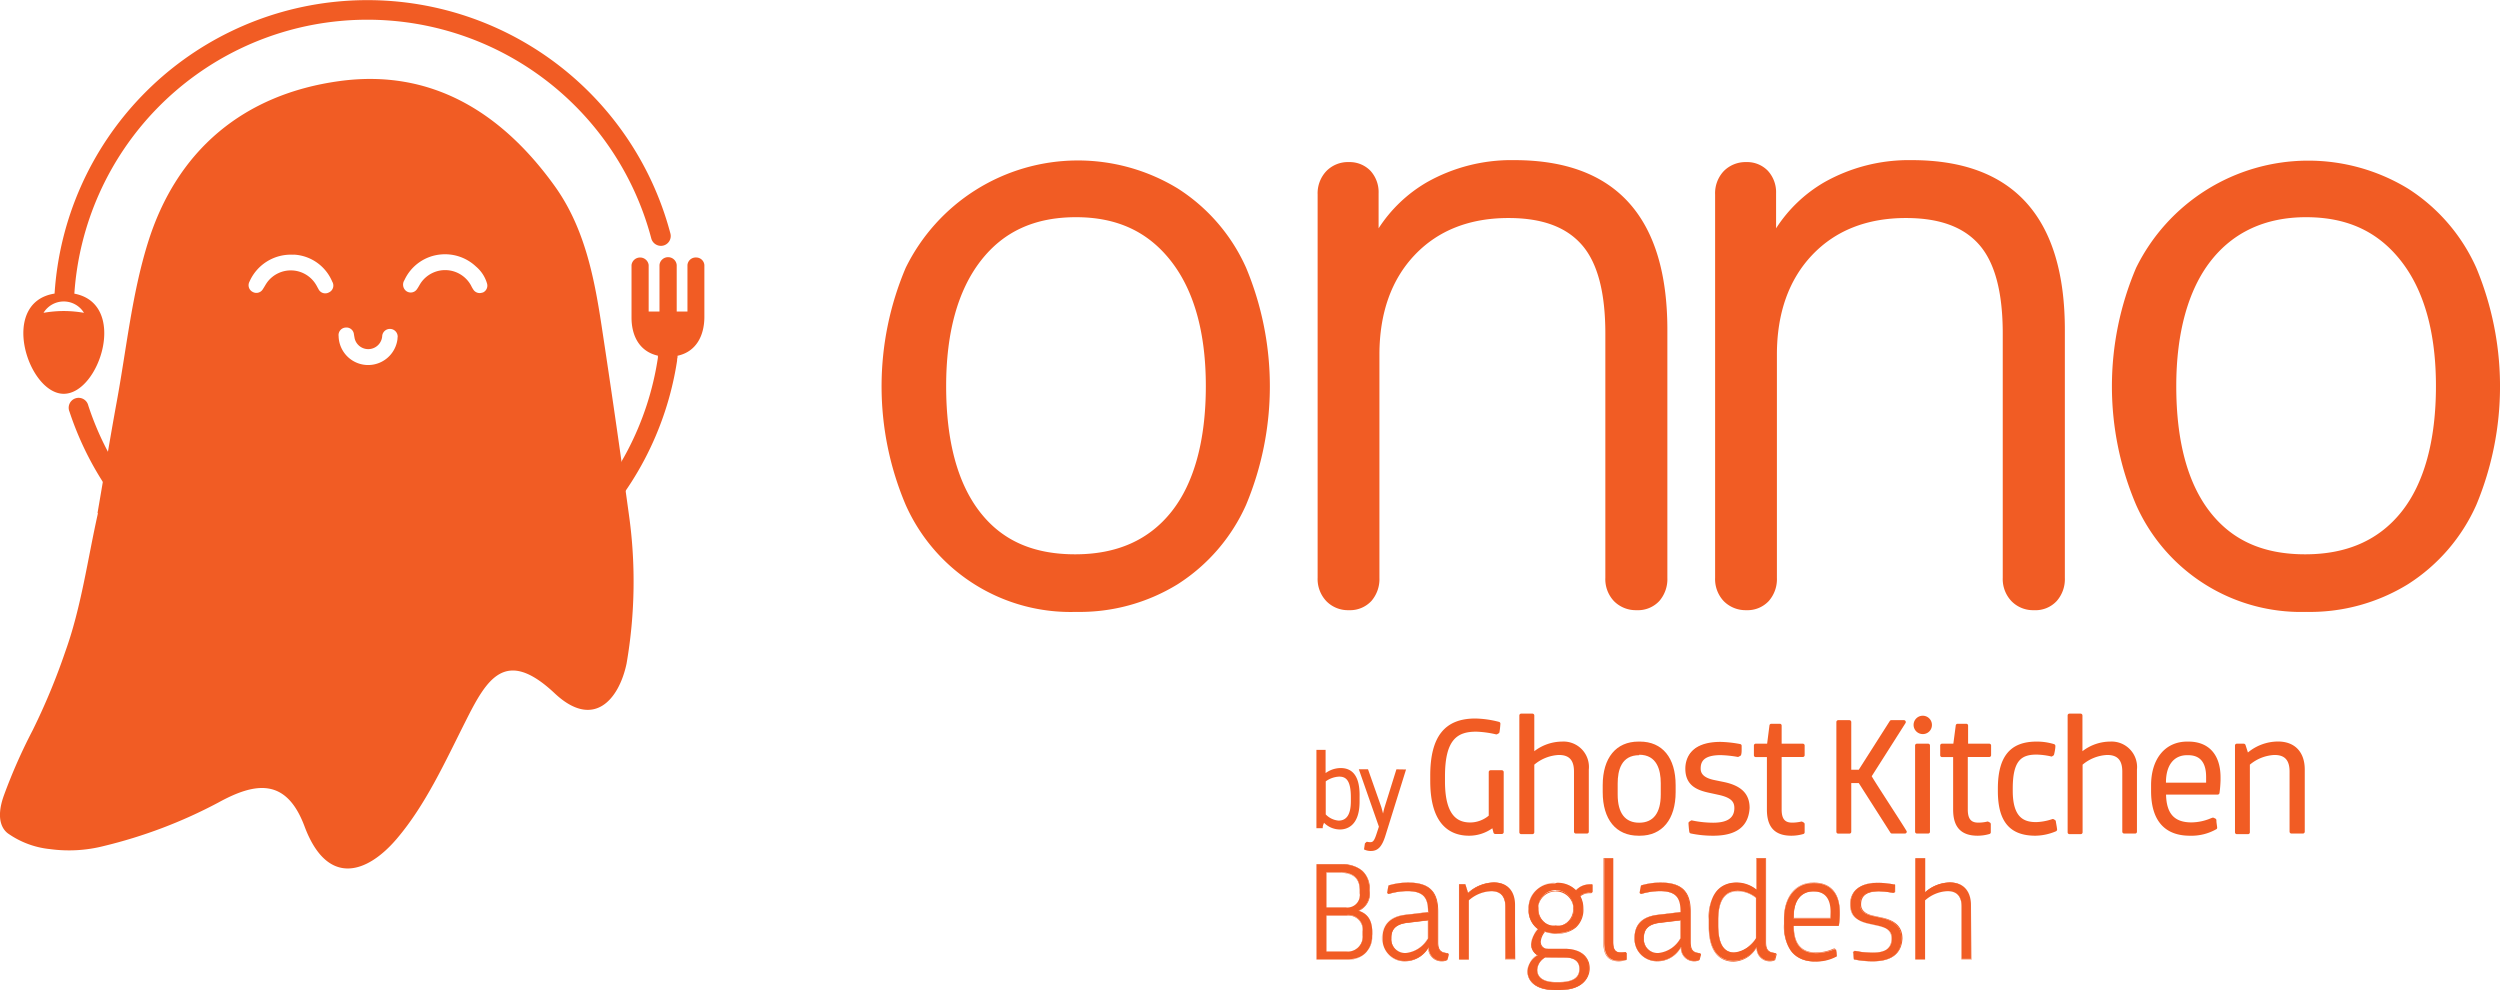 <svg id="Layer_1" data-name="Layer 1" xmlns="http://www.w3.org/2000/svg" viewBox="0 0 332.53 131.7"><defs><style>.cls-1,.cls-2{fill:#f15c24;}.cls-1{fill-rule:evenodd;}</style></defs><title>Onno Logo Trademark 2</title><path class="cls-1" d="M409.75,303.06a2.11,2.11,0,1,0,2.11,2.11A2.1,2.1,0,0,0,409.75,303.06Z" transform="translate(-372.26 -261.84)"/><path class="cls-1" d="M431.67,303.06a2.11,2.11,0,1,0,2.1,2.11A2.1,2.1,0,0,0,431.67,303.06Z" transform="translate(-372.26 -261.84)"/><path class="cls-2" d="M464.85,296.09a1.1,1.1,0,0,0-1.15,1v6.19h-1.43v-6.19a1.15,1.15,0,0,0-2.29,0v6.19h-1.44v-6.19a1.15,1.15,0,0,0-2.28,0v7h0c0,2.35,1,4.49,3.51,5.06l0,.27A39.07,39.07,0,0,1,384,315.77a1.32,1.32,0,1,0-2.5.82,41.7,41.7,0,0,0,80.82-6.77c0-.05,0-.26.06-.43l0-.23h0c2.51-.54,3.54-2.7,3.57-5.07h0v-7A1.09,1.09,0,0,0,464.85,296.09Z" transform="translate(-372.26 -261.84)"/><path class="cls-2" d="M382.15,300.9a39.06,39.06,0,0,1,76.74-7.34,1.33,1.33,0,0,0,1.61.94,1.31,1.31,0,0,0,.93-1.61,41.69,41.69,0,0,0-81.91,8c-7.43,1.18-3.55,13.33,1.22,13.33S389.33,302.25,382.15,300.9Zm-1.41,2.31a15.56,15.56,0,0,0-2.69.24,3.15,3.15,0,0,1,5.38,0A15.56,15.56,0,0,0,380.74,303.21Z" transform="translate(-372.26 -261.84)"/><path class="cls-1" d="M455.88,330.05q-1.72-12.53-3.62-25c-1-6.58-2.33-13.14-6.34-18.63-7-9.66-16.33-15.45-28.47-13.8-12.7,1.73-21.69,9.13-25.54,21.58-2.11,6.81-2.83,14.06-4.13,21.12-.9,4.91-1.7,9.84-2.55,14.77h.06c-1.38,6.16-2.22,12.52-4.34,18.41A86.79,86.79,0,0,1,376.59,359a72.78,72.78,0,0,0-3.8,8.61c-1.25,3.44,0,4.76.65,5.17a11.74,11.74,0,0,0,5.47,2,18.72,18.72,0,0,0,7.12-.4,64.61,64.61,0,0,0,15.27-5.79c4.84-2.66,9-3.38,11.45,3.12,3,8.09,8.28,6.41,12.3,1.68,3.84-4.52,6.42-10.23,9.15-15.64,2.81-5.59,5.27-9.86,11.84-3.69,5.13,4.82,8.53.91,9.56-3.95A64.09,64.09,0,0,0,455.88,330.05ZM416,300.74a1,1,0,0,1-1.38-.45c-.11-.18-.19-.36-.3-.54a3.91,3.91,0,0,0-6.5-.39c-.22.3-.39.64-.6.95a1,1,0,0,1-1.33.37,1,1,0,0,1-.45-1.37,6,6,0,0,1,5.79-3.59,2.77,2.77,0,0,1,.3,0,5.86,5.86,0,0,1,4.92,3.58A1,1,0,0,1,416,300.74Zm9.13,6a1.36,1.36,0,0,1,0,.2,3.93,3.93,0,0,1-7.83-.39,1,1,0,0,1,.92-1.14,1,1,0,0,1,1.12.93l.09.5a1.86,1.86,0,0,0,3.67-.34,1,1,0,1,1,2.05.24Zm11.33-6a1,1,0,0,1-1.22-.35,4.61,4.61,0,0,1-.33-.58,3.92,3.92,0,0,0-6.61-.43c-.21.29-.36.62-.57.91a1,1,0,0,1-1.5.21,1.08,1.08,0,0,1-.18-1.39,5.9,5.9,0,0,1,4.92-3.43,6,6,0,0,1,4.61,1.62,4.64,4.64,0,0,1,1.47,2.28A1,1,0,0,1,436.41,300.78Z" transform="translate(-372.26 -261.84)"/><path class="cls-2" d="M502.18,338.93a24,24,0,0,1-8.81-10.24,39.64,39.64,0,0,1,0-31,24.81,24.81,0,0,1,35.15-10.24,23.53,23.53,0,0,1,8.83,10.24,40.47,40.47,0,0,1,0,31,23.53,23.53,0,0,1-8.83,10.24,25.83,25.83,0,0,1-26.34,0Zm26.46-8.61q4.71-5.94,4.72-17.12,0-10.93-4.78-17.05T515.39,290q-8.55,0-13.26,6.11t-4.72,17.05q0,11.18,4.61,17.12t13.25,5.93Q523.92,336.25,528.64,330.32Z" transform="translate(-372.26 -261.84)"/><path class="cls-2" d="M515.39,343.23A24,24,0,0,1,492.73,329a40.34,40.34,0,0,1,0-31.54A25.52,25.52,0,0,1,528.9,286.9,24.19,24.19,0,0,1,538,297.44,40.91,40.91,0,0,1,538,329a24.2,24.2,0,0,1-9.08,10.54A24.88,24.88,0,0,1,515.39,343.23Zm0-58.68A22.6,22.6,0,0,0,494,298a39,39,0,0,0,0,30.39,24.1,24.1,0,0,0,34.13,10,22.79,22.79,0,0,0,8.56-10,39.62,39.62,0,0,0,0-30.39,22.84,22.84,0,0,0-8.56-9.95A23.48,23.48,0,0,0,515.39,284.55Zm-.12,52.4c-6,0-10.62-2.09-13.81-6.21s-4.75-10-4.75-17.54c0-7.41,1.63-13.29,4.86-17.46s7.92-6.39,13.82-6.39,10.44,2.15,13.75,6.38,4.92,10.06,4.92,17.47c0,7.57-1.64,13.47-4.87,17.54S521.24,337,515.27,337Zm.12-46.22c-5.52,0-9.67,1.91-12.7,5.83s-4.58,9.54-4.58,16.64c0,7.27,1.51,12.88,4.47,16.71s7.11,5.66,12.69,5.66,9.82-1.91,12.81-5.67,4.57-9.44,4.57-16.7c0-7.1-1.56-12.7-4.63-16.63S520.82,290.73,515.39,290.73Z" transform="translate(-372.26 -261.84)"/><path class="cls-2" d="M593.3,305.76V338.7a3.74,3.74,0,0,1-.9,2.62,3.17,3.17,0,0,1-2.47,1,3.36,3.36,0,0,1-2.53-1,3.59,3.59,0,0,1-.95-2.62V306.22q0-8.39-3.26-12.22t-10.33-3.85q-8.1,0-13,5.13T555,309V338.7a3.74,3.74,0,0,1-.9,2.62,3.18,3.18,0,0,1-2.47,1,3.36,3.36,0,0,1-2.53-1,3.63,3.63,0,0,1-1-2.62v-51a3.63,3.63,0,0,1,1-2.62,3.35,3.35,0,0,1,2.53-1A3.13,3.13,0,0,1,554,285a3.59,3.59,0,0,1,.89,2.56v7.34a18.69,18.69,0,0,1,7.47-8.21,22,22,0,0,1,11.3-2.85Q593.3,283.87,593.3,305.76Z" transform="translate(-372.26 -261.84)"/><path class="cls-2" d="M589.93,343a4.07,4.07,0,0,1-3-1.21,4.25,4.25,0,0,1-1.14-3.09V306.22c0-5.4-1-9.36-3.1-11.78s-5.32-3.6-9.79-3.6c-5.17,0-9.36,1.65-12.46,4.91s-4.7,7.73-4.7,13.26V338.7a4.44,4.44,0,0,1-1.07,3.08,3.88,3.88,0,0,1-3,1.22,4,4,0,0,1-3-1.21,4.28,4.28,0,0,1-1.15-3.09v-51a4.29,4.29,0,0,1,1.15-3.09,4,4,0,0,1,3-1.21,3.86,3.86,0,0,1,2.87,1.15,4.21,4.21,0,0,1,1.09,3v4.66a19,19,0,0,1,6.41-6.12,22.84,22.84,0,0,1,11.65-2.95c13.5,0,20.35,7.6,20.35,22.58V338.7a4.44,4.44,0,0,1-1.07,3.08A3.88,3.88,0,0,1,589.93,343Zm-17.07-53.53c4.91,0,8.57,1.37,10.87,4.08s3.42,6.94,3.42,12.67V338.7a2.92,2.92,0,0,0,.77,2.15,2.64,2.64,0,0,0,2,.77,2.5,2.5,0,0,0,2-.76,3.08,3.08,0,0,0,.72-2.16V305.76c0-14.27-6.2-21.21-19-21.21a21.4,21.4,0,0,0-10.94,2.76,18,18,0,0,0-7.19,7.91L554.18,298V287.59a2.86,2.86,0,0,0-.71-2.09,2.44,2.44,0,0,0-1.84-.71,2.62,2.62,0,0,0-2,.78,2.88,2.88,0,0,0-.76,2.14v51a2.93,2.93,0,0,0,.76,2.15,2.65,2.65,0,0,0,2,.77,2.5,2.5,0,0,0,2-.76,3.08,3.08,0,0,0,.71-2.16V309c0-5.89,1.71-10.67,5.08-14.2S567.29,289.47,572.86,289.47Z" transform="translate(-372.26 -261.84)"/><path class="cls-2" d="M646.17,305.76V338.7a3.74,3.74,0,0,1-.9,2.62,3.17,3.17,0,0,1-2.47,1,3.36,3.36,0,0,1-2.53-1,3.59,3.59,0,0,1-.95-2.62V306.22q0-8.39-3.26-12.22t-10.33-3.85q-8.1,0-13,5.13T607.87,309V338.7a3.74,3.74,0,0,1-.91,2.62,3.15,3.15,0,0,1-2.47,1,3.32,3.32,0,0,1-2.52-1,3.6,3.6,0,0,1-1-2.62v-51a3.6,3.6,0,0,1,1-2.62,3.31,3.31,0,0,1,2.52-1,3.12,3.12,0,0,1,2.36.92,3.55,3.55,0,0,1,.9,2.56v7.34a18.57,18.57,0,0,1,7.47-8.21,22,22,0,0,1,11.29-2.85Q646.16,283.87,646.17,305.76Z" transform="translate(-372.26 -261.84)"/><path class="cls-2" d="M642.8,343a4,4,0,0,1-3-1.21,4.26,4.26,0,0,1-1.15-3.09V306.22c0-5.4-1-9.36-3.09-11.78s-5.32-3.6-9.79-3.6c-5.17,0-9.36,1.65-12.46,4.91s-4.7,7.73-4.7,13.26V338.7a4.4,4.4,0,0,1-1.08,3.08,3.87,3.87,0,0,1-3,1.22,4.07,4.07,0,0,1-3-1.21,4.27,4.27,0,0,1-1.14-3.09v-51a4.29,4.29,0,0,1,1.14-3.09,4.07,4.07,0,0,1,3-1.21,3.83,3.83,0,0,1,2.87,1.15,4.22,4.22,0,0,1,1.1,3v4.66a18.92,18.92,0,0,1,6.4-6.12,22.87,22.87,0,0,1,11.65-2.95c13.51,0,20.36,7.6,20.36,22.58V338.7a4.4,4.4,0,0,1-1.08,3.08A3.84,3.84,0,0,1,642.8,343Z" transform="translate(-372.26 -261.84)"/><path class="cls-2" d="M665.84,338.93A23.88,23.88,0,0,1,657,328.69a39.64,39.64,0,0,1,0-31,23.25,23.25,0,0,1,22-13.85,24.16,24.16,0,0,1,13.14,3.61A23.45,23.45,0,0,1,701,297.72a40.35,40.35,0,0,1,0,31,23.45,23.45,0,0,1-8.82,10.24,25.83,25.83,0,0,1-26.34,0Zm26.45-8.61Q697,324.38,697,313.2q0-10.93-4.77-17.05T679,290q-8.53,0-13.26,6.11t-4.71,17.05q0,11.18,4.6,17.12t13.25,5.93Q687.58,336.25,692.29,330.32Z" transform="translate(-372.26 -261.84)"/><path class="cls-2" d="M679,343.23A24,24,0,0,1,656.39,329a40.23,40.23,0,0,1,0-31.54,25.52,25.52,0,0,1,36.17-10.53,24.19,24.19,0,0,1,9.08,10.54,41,41,0,0,1,0,31.53,24.13,24.13,0,0,1-9.08,10.54A24.89,24.89,0,0,1,679,343.23Zm0-58.68A22.57,22.57,0,0,0,657.67,298a38.91,38.91,0,0,0,0,30.39,24.1,24.1,0,0,0,34.13,10,22.79,22.79,0,0,0,8.56-10,39.74,39.74,0,0,0,0-30.39,22.84,22.84,0,0,0-8.56-9.95A23.49,23.49,0,0,0,679,284.55Zm-.12,52.4c-6,0-10.61-2.09-13.81-6.21s-4.74-10-4.74-17.54c0-7.41,1.63-13.29,4.85-17.46s7.92-6.39,13.82-6.39,10.45,2.15,13.76,6.38,4.92,10.06,4.92,17.47c0,7.57-1.64,13.47-4.87,17.54S684.9,337,678.92,337Zm.12-46.22c-5.43,0-9.7,2-12.69,5.83s-4.58,9.54-4.58,16.64c0,7.27,1.5,12.89,4.47,16.71s7.1,5.66,12.68,5.66,9.83-1.91,12.82-5.67,4.57-9.44,4.57-16.7c0-7.1-1.56-12.7-4.63-16.63S684.47,290.73,679,290.73Z" transform="translate(-372.26 -261.84)"/><path class="cls-2" d="M570.58,370.41V364.5h1.49v8h-.87l-.25-1a5.06,5.06,0,0,1-3.28,1.21c-2.64,0-4.92-1.61-4.92-7V365c0-5.51,2.25-7.35,5.8-7.35a13.45,13.45,0,0,1,3.09.44c0,.45-.12,1.09-.12,1.09l-.21.11a13.7,13.7,0,0,0-2.64-.36c-2.93,0-4.4,1.44-4.4,6.2v.66c0,4.49,1.59,5.71,3.64,5.71A4.21,4.21,0,0,0,570.58,370.41Z" transform="translate(-372.26 -261.84)"/><path class="cls-2" d="M567.67,373c-2.35,0-5.17-1.26-5.17-7.26V365c0-5.18,1.92-7.59,6-7.59a13.35,13.35,0,0,1,3.15.45.24.24,0,0,1,.18.25,10.55,10.55,0,0,1-.12,1.1.24.24,0,0,1-.12.18l-.21.12a.32.32,0,0,1-.17,0,13.38,13.38,0,0,0-2.59-.35c-2.5,0-4.16,1-4.16,5.95v.66c0,4.9,1.94,5.47,3.4,5.47a3.88,3.88,0,0,0,2.42-.91v-5.8a.25.25,0,0,1,.25-.24h1.49a.25.25,0,0,1,.25.24v8a.25.25,0,0,1-.25.24h-.87a.25.25,0,0,1-.24-.18l-.15-.58A5.34,5.34,0,0,1,567.67,373Zm.88-15.13c-3.79,0-5.56,2.25-5.56,7.1v.77c0,4.49,1.58,6.77,4.68,6.77a4.7,4.7,0,0,0,3.11-1.16.28.28,0,0,1,.23-.05.24.24,0,0,1,.17.17l.21.77h.44v-7.47h-1v5.66a.26.26,0,0,1-.1.2l0,0a4.32,4.32,0,0,1-2.78,1.06c-2.62,0-3.89-1.94-3.89-5.95v-.66c0-4.57,1.35-6.44,4.65-6.44a13.59,13.59,0,0,1,2.61.34h0c0-.16.06-.47.08-.74A13.15,13.15,0,0,0,568.55,357.85Z" transform="translate(-372.26 -261.84)"/><path class="cls-2" d="M574.61,372.47V357h1.49v5.22h0a6,6,0,0,1,3.89-1.5c2.05,0,3.32,1.28,3.32,3.49v8.28h-1.5v-8c0-1.77-.87-2.46-2.23-2.46a5.76,5.76,0,0,0-3.53,1.42v9.07Z" transform="translate(-372.26 -261.84)"/><path class="cls-2" d="M583.36,372.71h-1.5a.24.24,0,0,1-.24-.24v-8c0-1.51-.63-2.21-2-2.21a5.46,5.46,0,0,0-3.28,1.29v9a.25.25,0,0,1-.25.24h-1.49a.25.25,0,0,1-.25-.24V357a.25.25,0,0,1,.25-.24h1.49a.25.25,0,0,1,.25.24v4.76a6.11,6.11,0,0,1,3.69-1.28,3.38,3.38,0,0,1,3.56,3.73v8.28A.24.24,0,0,1,583.36,372.71Zm-1.25-.49h1v-8c0-2.06-1.11-3.25-3.07-3.25a5.78,5.78,0,0,0-3.73,1.45.25.25,0,0,1-.16.06h0a.25.25,0,0,1-.24-.25v-5h-1v15h1V363.4a.25.25,0,0,1,.09-.19,6,6,0,0,1,3.68-1.47c1.62,0,2.48.93,2.48,2.7Z" transform="translate(-372.26 -261.84)"/><path class="cls-2" d="M590.38,360.7c2.86,0,4.52,2,4.52,5.55v.93c0,3.52-1.66,5.55-4.52,5.55h-.18c-2.86,0-4.52-2-4.52-5.55v-.93c0-3.52,1.66-5.55,4.52-5.55Zm3,5.29c0-2.37-.92-4-3.11-4s-3.11,1.64-3.11,4v1.48c0,2.39.92,4,3.11,4s3.11-1.59,3.11-4Z" transform="translate(-372.26 -261.84)"/><path class="cls-2" d="M590.38,373h-.18c-3,0-4.76-2.17-4.76-5.8v-.93c0-3.63,1.78-5.79,4.76-5.79h.18c3,0,4.76,2.16,4.76,5.79v.93C595.14,370.81,593.36,373,590.38,373Zm-.18-12c-2.71,0-4.27,1.94-4.27,5.31v.93c0,3.37,1.56,5.31,4.27,5.31h.18c2.72,0,4.28-1.94,4.28-5.31v-.93c0-3.37-1.56-5.31-4.28-5.31Zm.09,10.75c-2.16,0-3.35-1.5-3.35-4.22V366c0-2.74,1.19-4.25,3.35-4.25s3.36,1.51,3.36,4.25v1.48C593.65,370.19,592.45,371.69,590.29,371.69Zm0-9.46c-2.37,0-2.86,2-2.86,3.76v1.48c0,2.48,1,3.74,2.86,3.74s2.87-1.26,2.87-3.74V366C593.16,364.27,592.66,362.23,590.29,362.23Z" transform="translate(-372.26 -261.84)"/><path class="cls-2" d="M597,371.32l.23-.16a14.6,14.6,0,0,0,2.81.29c2,0,3.06-.73,3.06-2.19,0-1-.55-1.61-2.25-2l-1.34-.29c-1.87-.4-2.92-1.08-2.92-3s1.12-3.32,4.42-3.32a15.28,15.28,0,0,1,2.58.29c0,.44-.09,1-.12,1.13l-.23.1a15.07,15.07,0,0,0-2.23-.24c-2.26,0-2.93.84-2.93,2,0,1,.72,1.48,1.94,1.74l1.36.29c2.32.49,3.22,1.57,3.22,3.21,0,2.23-1.5,3.47-4.49,3.47a14.73,14.73,0,0,1-3-.28C597.09,372,597,371.32,597,371.32Z" transform="translate(-372.26 -261.84)"/><path class="cls-2" d="M600.15,373a14.41,14.41,0,0,1-3-.3.25.25,0,0,1-.19-.2c-.07-.42-.11-1.12-.11-1.15a.23.23,0,0,1,.11-.22l.23-.15a.23.23,0,0,1,.18,0,13.77,13.77,0,0,0,2.76.29c1.9,0,2.82-.64,2.82-1.95,0-.78-.35-1.37-2.07-1.75l-1.33-.29c-1.62-.35-3.12-1-3.12-3.2,0-1.07.46-3.56,4.67-3.56a15.87,15.87,0,0,1,2.63.29.24.24,0,0,1,.19.26c0,.17,0,.35,0,.53,0,.41-.05.57-.07.64a.24.24,0,0,1-.13.15l-.23.12a.26.26,0,0,1-.15,0,15.62,15.62,0,0,0-2.19-.23c-2.38,0-2.68.95-2.68,1.79,0,.48.18,1.17,1.74,1.51l1.36.28c2.33.49,3.41,1.59,3.41,3.45C604.88,371,604.06,373,600.15,373Zm-2.78-.74a14.49,14.49,0,0,0,2.78.25c2.82,0,4.25-1.09,4.25-3.23,0-1.61-.94-2.53-3-3L600,366c-1.42-.3-2.13-1-2.13-2,0-1.54,1-2.28,3.17-2.28a15.09,15.09,0,0,1,2.2.23l0,0c0-.11,0-.3,0-.46l0-.3a13.94,13.94,0,0,0-2.31-.25c-2.7,0-4.18,1.09-4.18,3.08,0,1.56.74,2.3,2.73,2.72l1.34.29c1.72.38,2.45,1.05,2.45,2.23s-.58,2.43-3.31,2.43a14.93,14.93,0,0,1-2.76-.27l0,0C597.31,371.63,597.34,372,597.37,372.24Z" transform="translate(-372.26 -261.84)"/><path class="cls-2" d="M605.79,361h1.73l.35-2.65H609V361h3.06v1.29H609v7.23c0,1.55.69,2,1.68,2a5.72,5.72,0,0,0,1.17-.13l.21.11v1.08a5.64,5.64,0,0,1-1.54.22c-2,0-3-1-3-3.21v-7.27h-1.73Z" transform="translate(-372.26 -261.84)"/><path class="cls-2" d="M610.54,373c-2.2,0-3.26-1.13-3.26-3.46v-7h-1.49a.24.24,0,0,1-.24-.24V361a.24.24,0,0,1,.24-.24h1.52l.31-2.44a.25.25,0,0,1,.25-.21H609a.24.24,0,0,1,.24.24v2.41h2.82a.24.24,0,0,1,.24.24v1.29a.24.24,0,0,1-.24.24h-2.82v7c0,1.52.69,1.73,1.44,1.73a5.55,5.55,0,0,0,1.12-.13.26.26,0,0,1,.17,0l.2.11a.25.25,0,0,1,.13.22v1.08a.24.24,0,0,1-.16.23A5.79,5.79,0,0,1,610.54,373ZM606,362h1.48a.24.24,0,0,1,.24.25v7.27c0,2.05.86,3,2.78,3a5.53,5.53,0,0,0,1.29-.16v-.76a5.61,5.61,0,0,1-1.13.12c-1.3,0-1.93-.72-1.93-2.21v-7.23A.25.25,0,0,1,609,362h2.81v-.79H609a.25.25,0,0,1-.25-.25v-2.41h-.69l-.32,2.45a.24.24,0,0,1-.24.21H606Z" transform="translate(-372.26 -261.84)"/><path class="cls-2" d="M623.92,372.47l-4.29-6.73h-1.38v6.73h-1.5v-14.6h1.5v6.59h1.4l4.19-6.59h1.69l-4.59,7.21c.72,1.24,4,6.17,4.7,7.39Z" transform="translate(-372.26 -261.84)"/><path class="cls-2" d="M625.65,372.71h-1.73a.24.24,0,0,1-.21-.11L619.5,366h-1v6.48a.24.24,0,0,1-.24.24h-1.5a.24.24,0,0,1-.24-.24v-14.6a.25.25,0,0,1,.24-.25h1.5a.25.25,0,0,1,.24.25v6.34h1l4.12-6.47a.24.24,0,0,1,.2-.12h1.69a.24.24,0,0,1,.21.13.25.25,0,0,1,0,.25l-4.5,7.08c.42.72,1.43,2.27,2.4,3.78s1.84,2.84,2.2,3.45a.23.23,0,0,1,.06.16A.24.24,0,0,1,625.65,372.71Zm-1.6-.49h1.16c-.43-.69-1.19-1.87-2-3.1-1-1.61-2.11-3.27-2.49-3.92a.25.25,0,0,1,0-.25l4.34-6.84H624l-4.12,6.48a.24.24,0,0,1-.21.11h-1.4a.25.25,0,0,1-.25-.24v-6.35h-1v14.11h1v-6.48a.25.25,0,0,1,.25-.24h1.38a.26.26,0,0,1,.21.11Z" transform="translate(-372.26 -261.84)"/><path class="cls-2" d="M628,357.29a1,1,0,1,1-1,1A1,1,0,0,1,628,357.29Zm-.74,3.67h1.5v11.51h-1.5Z" transform="translate(-372.26 -261.84)"/><path class="cls-2" d="M628.73,372.71h-1.5a.24.24,0,0,1-.24-.24V361a.24.24,0,0,1,.24-.24h1.5a.24.24,0,0,1,.24.24v11.51A.24.24,0,0,1,628.73,372.71Zm-1.25-.49h1v-11h-1Zm.49-12.74a1.22,1.22,0,1,1,1.26-1.21A1.2,1.2,0,0,1,628,359.48Zm0-1.94a.73.73,0,1,0,.77.73A.7.7,0,0,0,628,357.54Z" transform="translate(-372.26 -261.84)"/><path class="cls-2" d="M630.57,361h1.73l.34-2.65h1.15V361h3.07v1.29h-3.07v7.23c0,1.55.7,2,1.69,2a5.72,5.72,0,0,0,1.17-.13l.21.11v1.08a5.67,5.67,0,0,1-1.55.22c-2,0-3-1-3-3.21v-7.27h-1.73Z" transform="translate(-372.26 -261.84)"/><path class="cls-2" d="M635.31,373c-2.19,0-3.26-1.13-3.26-3.46v-7h-1.48a.24.24,0,0,1-.24-.24V361a.24.24,0,0,1,.24-.24h1.51l.32-2.44a.25.25,0,0,1,.24-.21h1.15a.24.24,0,0,1,.25.24v2.41h2.82a.24.24,0,0,1,.24.24v1.29a.24.24,0,0,1-.24.24H634v7c0,1.52.69,1.73,1.44,1.73a5.27,5.27,0,0,0,1.11-.13.25.25,0,0,1,.17,0l.21.11a.25.25,0,0,1,.13.22v1.08a.24.24,0,0,1-.17.23A5.7,5.7,0,0,1,635.31,373Zm-4.5-11h1.49a.25.25,0,0,1,.24.25v7.27c0,2.05.86,3,2.77,3a5.55,5.55,0,0,0,1.3-.16v-.76a5.81,5.81,0,0,1-1.13.12c-1.3,0-1.93-.72-1.93-2.21v-7.23a.25.25,0,0,1,.24-.25h2.82v-.79h-2.82a.25.25,0,0,1-.24-.25v-2.41h-.69l-.32,2.45a.25.25,0,0,1-.24.21h-1.49Z" transform="translate(-372.26 -261.84)"/><path class="cls-2" d="M645.63,372.22a7,7,0,0,1-2.62.51c-3.09,0-4.77-1.52-4.77-5.68v-.33c0-4.43,1.73-6,4.91-6a7.46,7.46,0,0,1,2.25.33c0,.42-.16,1.09-.16,1.09l-.16.1a9.49,9.49,0,0,0-1.93-.24c-2,0-3.41.82-3.41,4.76v.31c0,3.83,1.68,4.4,3.36,4.4a7.84,7.84,0,0,0,2.19-.4l.18.11A10,10,0,0,1,645.63,372.22Z" transform="translate(-372.26 -261.84)"/><path class="cls-2" d="M643,373c-3.42,0-5-1.89-5-5.93v-.33c0-4.27,1.63-6.26,5.15-6.26a7.84,7.84,0,0,1,2.33.34.26.26,0,0,1,.17.26c0,.42-.16,1.07-.17,1.1a.27.27,0,0,1-.1.16l-.16.1a.21.21,0,0,1-.2,0,9.57,9.57,0,0,0-1.87-.23c-2,0-3.17.75-3.17,4.51v.31c0,3.66,1.58,4.16,3.12,4.16a7.38,7.38,0,0,0,2.11-.39.24.24,0,0,1,.2,0l.19.11a.29.29,0,0,1,.11.16c0,.11.12.65.17,1.09a.26.26,0,0,1-.15.25A7.23,7.23,0,0,1,643,373Zm.14-12c-3.27,0-4.66,1.73-4.66,5.78v.33c0,3.81,1.35,5.44,4.52,5.44a7.12,7.12,0,0,0,2.36-.42c0-.29-.09-.59-.12-.75a8,8,0,0,1-2.15.37c-1.68,0-3.61-.52-3.61-4.64v-.31c0-3.55,1.06-5,3.66-5A9.88,9.88,0,0,1,645,362c0-.16.08-.48.11-.76A7.6,7.6,0,0,0,643.15,360.94Z" transform="translate(-372.26 -261.84)"/><path class="cls-2" d="M647.54,372.47V357H649v5.22h.05a6,6,0,0,1,3.89-1.5c2,0,3.32,1.28,3.32,3.49v8.28h-1.5v-8c0-1.77-.88-2.46-2.23-2.46A5.72,5.72,0,0,0,649,363.4v9.07Z" transform="translate(-372.26 -261.84)"/><path class="cls-2" d="M656.3,372.71h-1.5a.25.25,0,0,1-.25-.24v-8c0-1.51-.63-2.21-2-2.21a5.46,5.46,0,0,0-3.28,1.29v9a.25.25,0,0,1-.25.24h-1.5a.24.24,0,0,1-.24-.24V357a.24.24,0,0,1,.24-.24H649a.25.25,0,0,1,.25.24v4.76a6.06,6.06,0,0,1,3.69-1.28,3.39,3.39,0,0,1,3.56,3.73v8.28A.24.24,0,0,1,656.3,372.71Zm-1.26-.49h1v-8c0-2.06-1.12-3.25-3.07-3.25a5.84,5.84,0,0,0-3.74,1.45.22.22,0,0,1-.15.06H649a.25.25,0,0,1-.24-.25v-5h-1v15h1V363.4a.22.22,0,0,1,.09-.19,6,6,0,0,1,3.68-1.47c1.62,0,2.47.93,2.47,2.7Z" transform="translate(-372.26 -261.84)"/><path class="cls-2" d="M660.12,367.27c0,3.16,1.45,4.18,3.64,4.18a7.53,7.53,0,0,0,2.83-.62l.23.11s.09.66.12,1a6.77,6.77,0,0,1-3.41.79c-3.11,0-4.91-1.77-4.91-5.68v-.78c0-3.51,1.89-5.57,4.56-5.57h.16c2.44,0,4,1.46,4,4.53v.36a15.05,15.05,0,0,1-.13,1.68Zm0-1.15H666v-1c0-2.5-1.32-3.14-2.63-3.14h-.16c-1.59,0-3,1.11-3,3.85Z" transform="translate(-372.26 -261.84)"/><path class="cls-2" d="M663.53,373c-3.37,0-5.15-2.06-5.15-5.93v-.78c0-3.53,1.88-5.81,4.8-5.81h.16c2.72,0,4.28,1.74,4.28,4.77v.36a15.59,15.59,0,0,1-.14,1.71.25.25,0,0,1-.24.21h-6.87c.06,2.55,1.11,3.7,3.39,3.7a6.77,6.77,0,0,0,2.55-.54l.21-.08a.37.37,0,0,1,.18,0l.23.11a.26.26,0,0,1,.14.22h0a.87.87,0,0,0,0,.11c0,.21.08.62.1.87a.26.26,0,0,1-.07.19A6.69,6.69,0,0,1,663.53,373Zm-.35-12c-2.62,0-4.31,2.1-4.31,5.33v.78c0,3.61,1.56,5.44,4.66,5.44a7,7,0,0,0,3.15-.68c0-.23-.06-.53-.08-.7h0l-.09,0a7.34,7.34,0,0,1-2.73.56c-2.61,0-3.89-1.44-3.89-4.42a.25.25,0,0,1,.25-.25H667a12.48,12.48,0,0,0,.11-1.43v-.36c0-2.76-1.35-4.29-3.79-4.29Zm2.77,5.42h-5.83a.25.25,0,0,1-.25-.24v-.29c0-3,1.7-4.09,3.29-4.09h.16c1.07,0,2.87.44,2.87,3.38v1A.24.24,0,0,1,666,366.36Zm-5.59-.48h5.34v-.76c0-1.92-.8-2.89-2.38-2.89h-.16c-1.75,0-2.8,1.34-2.8,3.6Z" transform="translate(-372.26 -261.84)"/><path class="cls-2" d="M669.79,372.47V361h.92l.44,1.38a6.25,6.25,0,0,1,4.08-1.64c2.09,0,3.31,1.3,3.31,3.49v8.28h-1.49v-8c0-1.77-.88-2.46-2.24-2.46a5.71,5.71,0,0,0-3.52,1.42v9.07Z" transform="translate(-372.26 -261.84)"/><path class="cls-2" d="M678.54,372.71h-1.49a.25.25,0,0,1-.25-.24v-8c0-1.51-.63-2.21-2-2.21a5.48,5.48,0,0,0-3.28,1.29v9a.24.24,0,0,1-.24.24h-1.5a.24.24,0,0,1-.24-.24V361a.24.24,0,0,1,.24-.24h.92a.26.26,0,0,1,.24.17l.32,1a6.31,6.31,0,0,1,4-1.46c2.23,0,3.56,1.39,3.56,3.73v8.28A.25.25,0,0,1,678.54,372.71Zm-1.25-.49h1v-8c0-2.06-1.12-3.25-3.07-3.25a6,6,0,0,0-3.92,1.58.27.27,0,0,1-.23.05.22.22,0,0,1-.16-.16l-.38-1.2H670v11h1V363.4a.22.22,0,0,1,.09-.19,5.94,5.94,0,0,1,3.67-1.47c1.62,0,2.48.93,2.48,2.7Z" transform="translate(-372.26 -261.84)"/><path class="cls-2" d="M547.41,376.81h3.15c2.58,0,3.84,1.18,3.84,3.37v.15a2.49,2.49,0,0,1-1.4,2.61V383c1.44.46,1.79,1.62,1.79,2.91v.15c0,1.67-.79,3.37-3.26,3.37h-4.12Zm1.26,1.05v4.69h2.68a1.69,1.69,0,0,0,1.79-1.91v-.42c0-1.54-.82-2.36-2.68-2.36Zm0,5.69v4.85h2.66a2,2,0,0,0,2.2-2.2v-.5a1.94,1.94,0,0,0-2.18-2.15Z" transform="translate(-372.26 -261.84)"/><path class="cls-2" d="M551.53,389.48h-4.15v-12.7h3.18a4.22,4.22,0,0,1,2.9.88,3.2,3.2,0,0,1,1,2.52v.15A2.53,2.53,0,0,1,553,383V383c1.22.39,1.79,1.33,1.79,2.93v.15a3.75,3.75,0,0,1-.72,2.33A3.09,3.09,0,0,1,551.53,389.48Zm-4.1-.05h4.1a3,3,0,0,0,3.24-3.35v-.15c0-1.59-.57-2.51-1.77-2.89h0v-.11h0a2.5,2.5,0,0,0,1.39-2.59v-.15c0-2.22-1.29-3.35-3.82-3.35h-3.13Zm3.9-1h-2.68v-4.89h2.7a2,2,0,0,1,2.2,2.17v.5A2,2,0,0,1,551.33,388.42Zm-2.64,0h2.64a2,2,0,0,0,2.17-2.18v-.5a1.91,1.91,0,0,0-2.15-2.12h-2.66Zm2.66-5.8h-2.7v-4.74h1.81c1.82,0,2.71.78,2.71,2.38v.42A1.73,1.73,0,0,1,551.35,382.58Zm-2.66-.05h2.66a1.67,1.67,0,0,0,1.77-1.89v-.42c0-1.57-.87-2.34-2.66-2.34h-1.77Z" transform="translate(-372.26 -261.84)"/><path class="cls-2" d="M562.22,383.09c0-1.8-.57-2.72-2.76-2.72a9.08,9.08,0,0,0-2.53.38l-.16-.13c0-.1.14-.82.18-1a9,9,0,0,1,2.6-.38c2.92,0,3.93,1.3,3.93,3.83v4.06c0,1,.33,1.35,1,1.46l.31.06.08.13c0,.14-.2.75-.2.75a1.46,1.46,0,0,1-.62.13,1.74,1.74,0,0,1-1.75-1.82h0a3.56,3.56,0,0,1-3.15,1.82,2.9,2.9,0,0,1-3-2.95v-.09c0-1.77,1-2.84,3.1-3.09l3.06-.36Zm0,3.55v-2.4l-2.72.33c-1.64.19-2.18.92-2.18,2v.1a1.82,1.82,0,0,0,1.94,1.93A3.81,3.81,0,0,0,562.22,386.64Z" transform="translate(-372.26 -261.84)"/><path class="cls-2" d="M564,389.71a1.76,1.76,0,0,1-1.77-1.82h0a3.58,3.58,0,0,1-3.16,1.82,3,3,0,0,1-3-3v-.09c0-1.82,1.05-2.87,3.13-3.11l3-.36v-.08c0-1.66-.46-2.7-2.73-2.7a8.7,8.7,0,0,0-2.52.39h0l-.17-.15h0c0-.1.14-.84.17-1v0h0a9.31,9.31,0,0,1,2.61-.38c2.77,0,4,1.15,4,3.85v4.06c0,1.06.35,1.33,1,1.44l.33.06.08.15h0c0,.13-.19.74-.19.74v0h0A1.41,1.41,0,0,1,564,389.71Zm-1.82-1.87h.1v0a1.71,1.71,0,0,0,1.72,1.8,1.29,1.29,0,0,0,.6-.13c0-.08.15-.59.19-.72l-.06-.12-.3-.06c-.62-.11-1-.39-1-1.48v-4.06c0-2.67-1.16-3.81-3.9-3.81a9,9,0,0,0-2.58.38c0,.18-.16.83-.17.95l.13.12a9.36,9.36,0,0,1,2.53-.38c2.31,0,2.78,1,2.78,2.74v.12h0l-3.05.37c-2.08.24-3.09,1.24-3.09,3.06v.09a2.89,2.89,0,0,0,3,2.93,3.51,3.51,0,0,0,3.12-1.81Zm-2.94.76a1.86,1.86,0,0,1-2-2v-.1c0-1.19.7-1.82,2.2-2l2.75-.32v2.42h0A3.73,3.73,0,0,1,559.26,388.6Zm2.93-4.33-2.69.32c-1.47.17-2.16.79-2.16,2v.1a1.81,1.81,0,0,0,1.92,1.91,3.66,3.66,0,0,0,2.93-1.92Z" transform="translate(-372.26 -261.84)"/><path class="cls-2" d="M566.39,389.45v-10h.78l.37,1.19a5.22,5.22,0,0,1,3.44-1.42c1.77,0,2.8,1.13,2.8,3v7.16h-1.27V382.5c0-1.54-.74-2.13-1.88-2.13a4.75,4.75,0,0,0-3,1.23v7.85Z" transform="translate(-372.26 -261.84)"/><path class="cls-2" d="M573.8,389.48h-1.31v-7c0-1.4-.63-2.11-1.86-2.11a4.78,4.78,0,0,0-3,1.22v7.87h-1.31v-10h.82l.36,1.16a5.2,5.2,0,0,1,3.43-1.4c1.77,0,2.82,1.14,2.82,3.05Zm-1.26-.05h1.21v-7.14c0-1.88-1-3-2.77-3a5.23,5.23,0,0,0-3.43,1.41l0,0-.38-1.21h-.73v9.92h1.21v-7.84h0a4.88,4.88,0,0,1,3-1.23c1.27,0,1.91.72,1.91,2.15Z" transform="translate(-372.26 -261.84)"/><path class="cls-2" d="M579.32,379.26a3.44,3.44,0,0,1,2.58,1,2.49,2.49,0,0,1,1.86-.8h.3v1l-.16.13-.25,0a1.83,1.83,0,0,0-1.24.42,3.44,3.44,0,0,1,.38,1.61c0,2.34-1.55,3.34-3.47,3.34h-.24a4.24,4.24,0,0,1-1.4-.23,2.36,2.36,0,0,0-.58,1.32c0,.59.41,1,1.17,1h2.23c2.1,0,3.11,1.15,3.11,2.5v.15c0,1.4-1.05,2.82-3.93,2.82h-.58c-2.47,0-3.65-1.12-3.65-2.49V391a2.48,2.48,0,0,1,1.34-2.09v0a1.69,1.69,0,0,1-.86-1.49,3.42,3.42,0,0,1,.9-2,3.06,3.06,0,0,1-1.23-2.7,3.26,3.26,0,0,1,3.48-3.37Zm-1.09,9.91a3.26,3.26,0,0,1-.39,0,2,2,0,0,0-1.13,1.68c0,1,.84,1.65,2.49,1.65h.39c2,0,2.76-.67,2.76-1.74v-.08c0-.82-.53-1.49-2-1.49Zm-1.36-6.6v.14a2.05,2.05,0,0,0,2.33,2.22,2,2,0,0,0,2.33-2.22v-.14a2.33,2.33,0,0,0-4.66,0Z" transform="translate(-372.26 -261.84)"/><path class="cls-2" d="M579.68,393.54h-.58c-2.71,0-3.68-1.3-3.68-2.51V391a2.49,2.49,0,0,1,1.34-2.1v0a1.72,1.72,0,0,1-.85-1.5,3.33,3.33,0,0,1,.88-2,3.12,3.12,0,0,1-1.21-2.71,3.3,3.3,0,0,1,3.5-3.39h.24a3.48,3.48,0,0,1,2.58,1,2.46,2.46,0,0,1,1.86-.79h.32v1l-.17.14h0l-.21,0a1.89,1.89,0,0,0-1.22.41,3.38,3.38,0,0,1,.39,1.6,3.19,3.19,0,0,1-1,2.56,3.72,3.72,0,0,1-2.47.8h-.24a4.18,4.18,0,0,1-1.39-.23,2.32,2.32,0,0,0-.57,1.3c0,.61.43,1,1.15,1h2.23c2.31,0,3.13,1.35,3.13,2.52v.15C583.63,392.07,582.6,393.54,579.68,393.54Zm-.6-14.26a3.26,3.26,0,0,0-3.45,3.35,3.07,3.07,0,0,0,1.21,2.68l0,0v0a3.29,3.29,0,0,0-.89,2,1.67,1.67,0,0,0,.84,1.47h0v.06h0a2.44,2.44,0,0,0-1.33,2.07V391c0,1.52,1.39,2.46,3.63,2.46h.58a4.53,4.53,0,0,0,3-.88,2.48,2.48,0,0,0,.87-1.91v-.15c0-1.5-1.21-2.47-3.08-2.47h-2.23c-.75,0-1.19-.38-1.19-1a2.33,2.33,0,0,1,.58-1.34h0a3.9,3.9,0,0,0,1.39.23h.24a3.1,3.1,0,0,0,3.45-3.31,3.38,3.38,0,0,0-.39-1.6v0h0a1.94,1.94,0,0,1,1.26-.42h.24l.14-.11v-1h-.27a2.43,2.43,0,0,0-1.84.8l0,0,0,0a3.42,3.42,0,0,0-2.56-1Zm.51,13.22h-.39c-1.6,0-2.51-.6-2.51-1.67a2,2,0,0,1,1.14-1.7h0a3.48,3.48,0,0,0,.39,0h2.13c1.75,0,2,.95,2,1.52v.08C582.37,391.93,581.46,392.5,579.59,392.5Zm-1.75-3.33a2,2,0,0,0-1.1,1.66c0,1.05.87,1.63,2.46,1.63h.39c1.84,0,2.73-.56,2.73-1.72v-.08c0-1-.69-1.47-2-1.47h-2.13A2.54,2.54,0,0,1,577.84,389.17ZM579.2,385a2.07,2.07,0,0,1-2.36-2.24v-.14a2.36,2.36,0,0,1,4.71,0v.14A2.05,2.05,0,0,1,579.2,385Zm0-4.63a2.09,2.09,0,0,0-2.31,2.25v.14a2.31,2.31,0,0,0,4.62,0v-.14A2.12,2.12,0,0,0,579.2,380.32Z" transform="translate(-372.26 -261.84)"/><path class="cls-2" d="M586.82,376v11.11c0,1.13.36,1.42,1.07,1.42a2.84,2.84,0,0,0,.6-.06l.15.16v.86a3.5,3.5,0,0,1-1,.15c-1.45,0-2-.88-2-2.47V376Z" transform="translate(-372.26 -261.84)"/><path class="cls-2" d="M587.59,389.71c-1.41,0-2.06-.8-2.06-2.5V376h1.31v11.13c0,1.17.4,1.4,1,1.4a2.79,2.79,0,0,0,.59-.06h0l.17.17v.89h0A3.4,3.4,0,0,1,587.59,389.71Zm-2-13.65v11.15c0,1.67.64,2.45,2,2.45a3.32,3.32,0,0,0,1-.15v-.83l-.14-.14a3.12,3.12,0,0,1-.59.06c-.68,0-1.1-.24-1.1-1.45V376.06Z" transform="translate(-372.26 -261.84)"/><path class="cls-2" d="M595.79,383.09c0-1.8-.56-2.72-2.76-2.72a9.06,9.06,0,0,0-2.52.38l-.16-.13c0-.1.14-.82.18-1a9,9,0,0,1,2.6-.38c2.92,0,3.93,1.3,3.93,3.83v4.06c0,1,.33,1.35,1,1.46l.31.06.08.13-.2.75a1.46,1.46,0,0,1-.62.13,1.74,1.74,0,0,1-1.75-1.82h-.06a3.54,3.54,0,0,1-3.14,1.82,2.91,2.91,0,0,1-3-2.95v-.09c0-1.77,1-2.84,3.11-3.09l3-.36Zm0,3.55v-2.4l-2.72.33c-1.63.19-2.17.92-2.17,2v.1a1.82,1.82,0,0,0,1.94,1.93A3.78,3.78,0,0,0,595.79,386.64Z" transform="translate(-372.26 -261.84)"/><path class="cls-2" d="M597.6,389.71a1.76,1.76,0,0,1-1.77-1.82h0a3.58,3.58,0,0,1-3.16,1.82,3,3,0,0,1-3-3v-.09c0-1.82,1-2.87,3.13-3.11l3-.36v-.08c0-1.66-.46-2.7-2.74-2.7a8.79,8.79,0,0,0-2.52.39h0l-.17-.15h0c0-.1.14-.84.17-1v0h0a9.31,9.31,0,0,1,2.61-.38c2.77,0,4,1.15,4,3.85v4.06c0,1.06.35,1.33.95,1.44l.32.06.09.15h0c0,.13-.19.74-.19.74v0h0A1.34,1.34,0,0,1,597.6,389.71Zm-1.82-1.87h.09v0a1.71,1.71,0,0,0,1.72,1.8,1.29,1.29,0,0,0,.6-.13c0-.08.15-.59.19-.72l-.07-.12-.3-.06c-.61-.11-1-.39-1-1.48v-4.06c0-2.67-1.16-3.81-3.9-3.81a9,9,0,0,0-2.58.38c0,.18-.16.83-.17.95l.13.12a9.34,9.34,0,0,1,2.52-.38c2.32,0,2.79,1,2.79,2.74v.12h0l-3,.37c-2.08.24-3.09,1.24-3.09,3.06v.09a2.89,2.89,0,0,0,3,2.93,3.52,3.52,0,0,0,3.12-1.81Zm-2.94.76a1.86,1.86,0,0,1-2-2v-.1c0-1.19.7-1.82,2.2-2l2.75-.32v2.42h0A3.7,3.7,0,0,1,592.84,388.6Zm2.93-4.33-2.69.32c-1.47.17-2.16.79-2.16,2v.1a1.81,1.81,0,0,0,1.92,1.91,3.66,3.66,0,0,0,2.93-1.92Z" transform="translate(-372.26 -261.84)"/><path class="cls-2" d="M607.1,376v11.11c0,1,.3,1.35,1,1.46l.31.06.07.13-.19.75a1.46,1.46,0,0,1-.62.13,1.71,1.71,0,0,1-1.73-1.74h-.1a3.56,3.56,0,0,1-3,1.74c-1.83,0-3.27-1.28-3.27-4.67v-.94c0-3.45,1.56-4.81,3.74-4.81a4.23,4.23,0,0,1,2.58.94V376Zm-6.31,8.89c0,2.34.66,3.64,2.14,3.64a3.87,3.87,0,0,0,2.91-1.93v-5.37a4,4,0,0,0-2.41-.9c-1.5,0-2.64.86-2.64,3.85Z" transform="translate(-372.26 -261.84)"/><path class="cls-2" d="M607.65,389.71A1.74,1.74,0,0,1,605.9,388h-.07a3.61,3.61,0,0,1-3,1.75c-1.23,0-3.29-.61-3.29-4.7v-.94a5.63,5.63,0,0,1,1.06-3.72,3.36,3.36,0,0,1,2.7-1.11,4.29,4.29,0,0,1,2.56.91V376h1.31v11.13c0,.94.25,1.32,1,1.44l.32.06.09.15h0l-.2.76h0A1.34,1.34,0,0,1,607.65,389.71Zm-1.84-1.79h.13v0a1.68,1.68,0,0,0,1.71,1.72,1.33,1.33,0,0,0,.6-.13l.19-.72-.07-.12-.3-.06c-.72-.12-1-.52-1-1.48V376.06h-1.22v4.19l0,0a4.12,4.12,0,0,0-2.57-.94c-1.69,0-3.71.83-3.71,4.79V385c0,3,1.15,4.65,3.24,4.65a3.58,3.58,0,0,0,3-1.73Zm-2.88.68c-1.44,0-2.17-1.24-2.17-3.67v-.71c0-2.61.88-3.87,2.67-3.87a3.91,3.91,0,0,1,2.4.88l0,0h0v5.38h0C604.92,388,604,388.6,602.93,388.6Zm.5-8.21c-1.76,0-2.62,1.26-2.62,3.83v.71c0,2.4.71,3.62,2.12,3.62,1,0,2-.63,2.89-1.92v-5.35h0A3.85,3.85,0,0,0,603.43,380.39Z" transform="translate(-372.26 -261.84)"/><path class="cls-2" d="M610.83,385c0,2.74,1.23,3.62,3.08,3.62a6.54,6.54,0,0,0,2.39-.53l.19.09s.08.58.09.87a5.55,5.55,0,0,1-2.87.68c-2.62,0-4.14-1.53-4.14-4.92v-.67c0-3,1.6-4.83,3.85-4.83h.14c2.05,0,3.4,1.26,3.4,3.93v.3a12.2,12.2,0,0,1-.12,1.46Zm0-1h4.92v-.86c0-2.16-1.11-2.72-2.21-2.72h-.14c-1.34,0-2.57,1-2.57,3.33Z" transform="translate(-372.26 -261.84)"/><path class="cls-2" d="M613.71,389.71a3.89,3.89,0,0,1-3.07-1.2,5.61,5.61,0,0,1-1.09-3.75v-.67c0-2.95,1.52-4.85,3.87-4.85h.14c2.2,0,3.42,1.4,3.42,3.95v.3a12.44,12.44,0,0,1-.12,1.46v0h-6c0,2.44,1,3.58,3,3.58a5.72,5.72,0,0,0,2.22-.48l.16-.06h0l.21.11h0l0,.11c0,.19.06.54.08.75h0A5.43,5.43,0,0,1,613.71,389.71Zm-.29-10.43c-2.33,0-3.82,1.89-3.82,4.81v.67c0,3.25,1.38,4.9,4.11,4.9a5.55,5.55,0,0,0,2.85-.68c0-.21-.06-.55-.08-.73a.58.58,0,0,1,0-.1l-.18-.09-.14.06a6,6,0,0,1-2.24.48c-2.12,0-3.1-1.16-3.1-3.65v0h6a12.56,12.56,0,0,0,.11-1.44v-.3c0-2.52-1.2-3.91-3.37-3.91Zm2.35,4.7h-5v-.28a3.8,3.8,0,0,1,.79-2.57,2.32,2.32,0,0,1,1.8-.78h.14c1,0,2.23.47,2.23,2.74Zm-4.91-.05h4.87v-.84c0-2.23-1.19-2.7-2.19-2.7h-.14c-1.59,0-2.54,1.24-2.54,3.31Z" transform="translate(-372.26 -261.84)"/><path class="cls-2" d="M618.76,388.46l.2-.14a12,12,0,0,0,2.37.25c1.69,0,2.58-.63,2.58-1.9,0-.86-.46-1.39-1.9-1.72l-1.13-.25c-1.57-.34-2.47-.94-2.47-2.57s1-2.87,3.73-2.87a12.65,12.65,0,0,1,2.18.25c0,.38-.08.9-.1,1l-.19.09a12.32,12.32,0,0,0-1.89-.21c-1.9,0-2.47.73-2.47,1.76,0,.83.61,1.29,1.64,1.52l1.14.25c2,.42,2.72,1.36,2.72,2.77,0,1.94-1.26,3-3.78,3a11.81,11.81,0,0,1-2.53-.25C618.8,389.07,618.76,388.46,618.76,388.46Z" transform="translate(-372.26 -261.84)"/><path class="cls-2" d="M621.39,389.71a12.21,12.21,0,0,1-2.54-.25h0v0c-.05-.36-.09-1-.09-1h0l.21-.15h0a12.39,12.39,0,0,0,2.37.25c1.7,0,2.56-.63,2.56-1.88,0-.9-.55-1.39-1.89-1.7l-1.12-.25c-1.5-.32-2.49-.89-2.49-2.59a2.64,2.64,0,0,1,.83-2,4.26,4.26,0,0,1,2.92-.87,12.08,12.08,0,0,1,2.19.25h0v0c0,.14,0,.31,0,.46s0,.47,0,.52h0l-.21.11h0a12.49,12.49,0,0,0-1.88-.21c-1.66,0-2.44.56-2.44,1.74,0,.76.53,1.25,1.61,1.49l1.15.25c1.87.4,2.74,1.3,2.74,2.8C625.2,388.66,623.88,389.71,621.39,389.71Zm-2.51-.29a12.33,12.33,0,0,0,2.51.24c2.46,0,3.76-1,3.76-3,0-1.48-.86-2.35-2.7-2.75l-1.15-.25c-1.11-.25-1.65-.75-1.65-1.54,0-1.22.79-1.78,2.49-1.78a12.32,12.32,0,0,1,1.89.21l.17-.09c0-.06,0-.28,0-.51s0-.29,0-.43a12.55,12.55,0,0,0-2.15-.25,4.2,4.2,0,0,0-2.89.87,2.59,2.59,0,0,0-.81,2c0,1.67,1,2.23,2.45,2.55l1.12.25c1.37.31,1.93.81,1.93,1.74,0,1.28-.88,1.93-2.61,1.93a12.76,12.76,0,0,1-2.37-.25l-.17.12C618.79,388.56,618.83,389.09,618.88,389.42Z" transform="translate(-372.26 -261.84)"/><path class="cls-2" d="M627.08,389.45V376h1.26v4.52h0a5,5,0,0,1,3.29-1.3c1.73,0,2.79,1.11,2.79,3v7.16H633.2V382.5c0-1.54-.74-2.13-1.88-2.13a4.79,4.79,0,0,0-3,1.23v7.85Z" transform="translate(-372.26 -261.84)"/><path class="cls-2" d="M634.49,389.48h-1.31v-7c0-1.4-.63-2.11-1.86-2.11a4.76,4.76,0,0,0-3,1.22v7.87h-1.31V376h1.31v4.52h0a5.07,5.07,0,0,1,3.3-1.3c1.76,0,2.82,1.14,2.82,3.05Zm-1.26-.05h1.21v-7.14c0-1.88-1-3-2.77-3a5,5,0,0,0-3.27,1.3h-.08v-4.53H627.1v13.37h1.22v-7.84h0a4.86,4.86,0,0,1,3-1.23c1.26,0,1.91.72,1.91,2.15Z" transform="translate(-372.26 -261.84)"/><path class="cls-2" d="M550.58,364a3.45,3.45,0,0,0-2,.67v-3.09h-1.22V372h.84l0-.12c0-.19.1-.4.17-.6a3,3,0,0,0,2.13.89c.78,0,2.6-.36,2.6-3.71v-.66C553.15,365.26,552.29,364,550.58,364Zm1.36,3.88v.51c0,1.75-.54,2.6-1.64,2.6a2.69,2.69,0,0,1-1.7-.82v-4.4a3.3,3.3,0,0,1,1.77-.63C551.18,365.14,551.94,365.47,551.94,367.88Z" transform="translate(-372.26 -261.84)"/><path class="cls-2" d="M558,364.17l-1.56,5c-.08.25-.16.6-.22.88-.07-.29-.17-.66-.24-.89l-1.76-5H553l2.67,7.64-.28.85c-.35,1.1-.53,1.21-.89,1.21a1.71,1.71,0,0,1-.38-.05l-.08,0-.23.21-.12.8.1.05a2,2,0,0,0,.82.16c.93,0,1.48-.58,1.94-2.08l2.73-8.76Z" transform="translate(-372.26 -261.84)"/></svg>